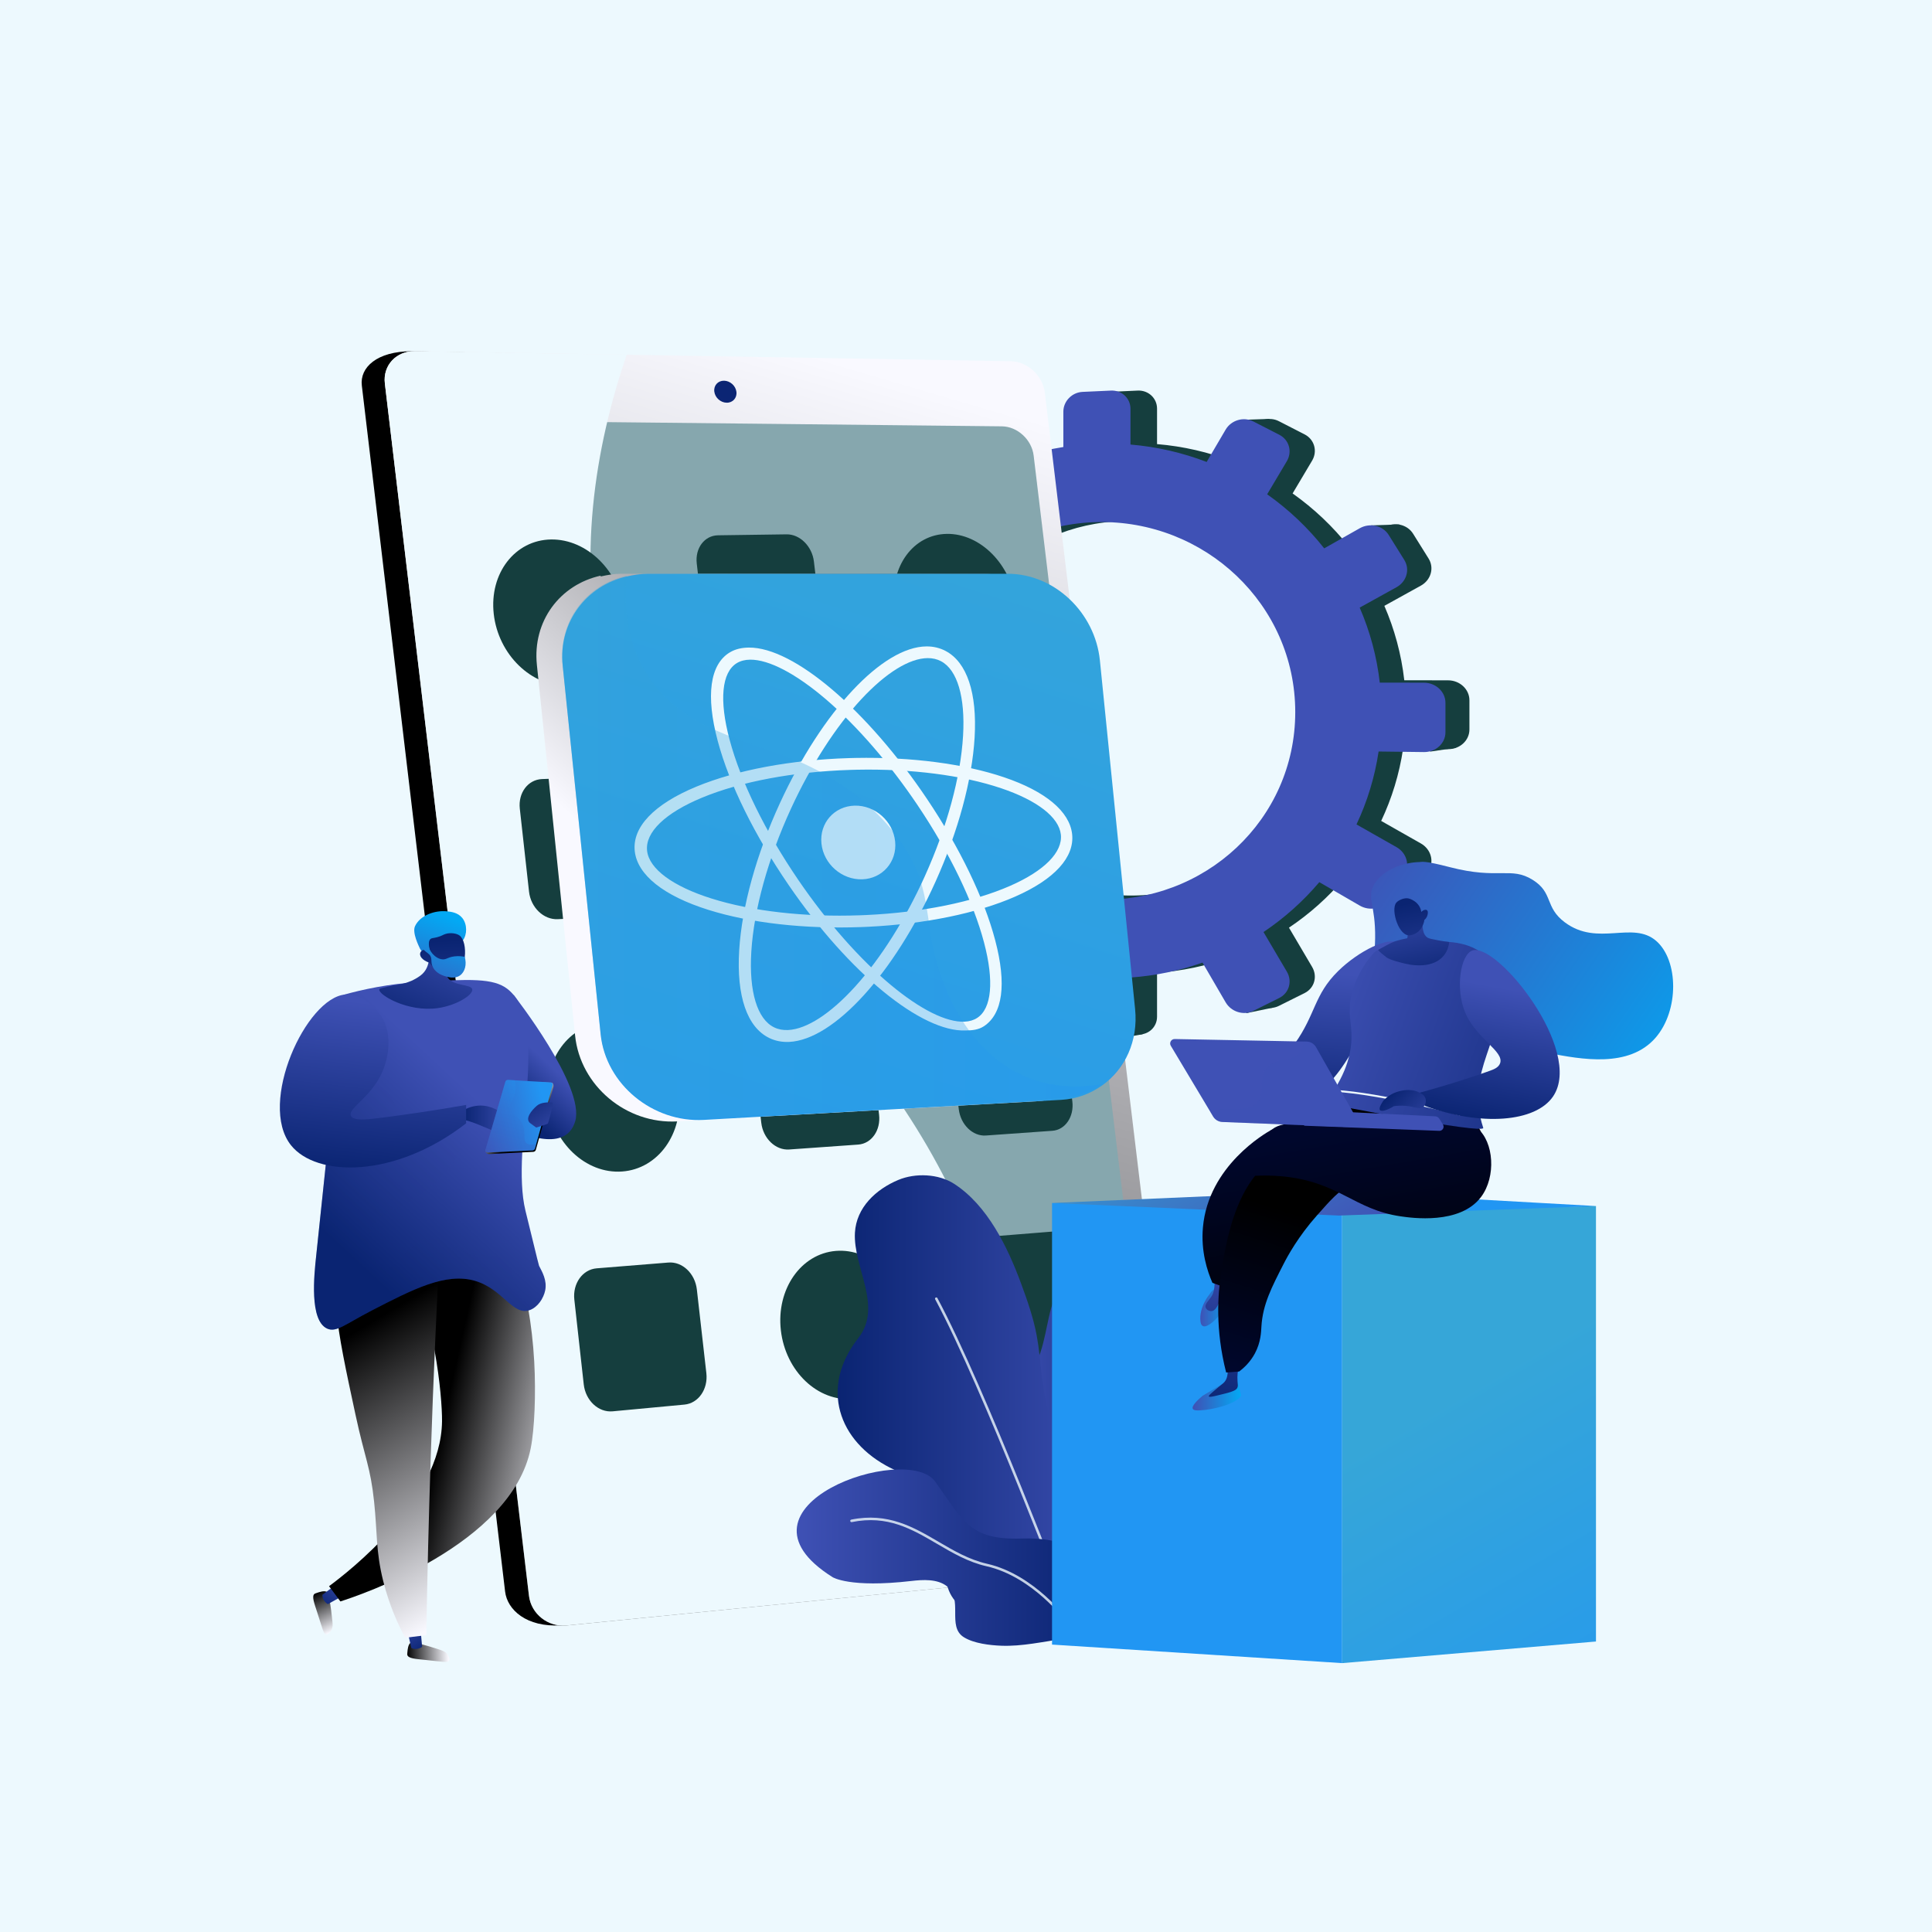 <svg xmlns="http://www.w3.org/2000/svg" xmlns:xlink="http://www.w3.org/1999/xlink" version="1.1" x="0px" y="0px" viewBox="0 0 3710 3710" style="enable-background:new 0 0 3710 3710;" xml:space="preserve">
<g id="Background">
	<g>
		<g>
			<rect style="fill:#edf9fe;" width="3710" height="3710"/>
		</g>
	</g>
</g>
<g id="Illustration">
	<g>
		<path style="fill:#edf9fe;" d="M3221.443,1650.967c-76.319-499.542-389.225-1113.263-1007.406-1177.491    c0,0-469.352-57.088-932.03,29.437c-274.599,51.352-515.382,204.217-667.74,423.922    c-152.36,219.706-203.251,487.607-141.487,743.016c40.116,165.89,67.223,337.577,59.784,508.037    c-9.381,214.979-27.049,441.016,67.986,641.492c139.247,293.726,479.001,380.248,775.457,407.844    c109.246,10.168,218.897,14.268,328.24,22.913c209.76,16.584,444.993-10.253,647.162-64.864    C3381.709,2906.955,3297.762,2150.507,3221.443,1650.967z"/>
		<g>
			<g>
				<path style="fill:#153e3e;" d="M1561.167,1338.65v50.422c0,18.96,14.882,34.515,33.294,34.744l71.43,0.889      c6.119,45.075,18.245,88.348,35.573,128.997l-63.982,36.199c-16.073,9.094-21.569,30.038-12.304,46.831l24.714,44.794      c9.321,16.895,30.021,23.344,46.263,14.356l66.164-36.615c26.893,35.956,58.505,68.465,94.014,96.567l-39.67,67.584      c-9.585,16.329-3.899,38.079,12.73,48.631l44.461,28.215c16.808,10.667,38.373,6.043,48.137-10.381l40.865-68.743      c40.94,18.816,84.917,32.651,131.159,40.555v83.43c0,19.87,16.345,36.954,36.571,38.164l54.133,3.237      c20.485,1.225,37.145-14.063,37.145-34.151v-84.346c47.644-3.361,93.672-13.096,137.165-28.436l44.045,75.661      c10.619,18.24,34.203,25.589,52.713,16.358l49.503-24.688c18.72-9.336,25.147-31.838,14.32-50.204l-44.411-75.337      c39.723-26.623,75.52-58.609,106.299-95.013l77.033,44.674c19.2,11.135,43.838,5.852,54.996-11.86l29.771-47.261      c11.232-17.831,4.564-41.27-14.857-52.292l-76.162-43.225c20.447-43.29,34.836-89.919,42.12-138.9l86.288,1.074      c22.622,0.281,41.022-16.604,41.022-37.716v-56.146c0-21.112-18.4-38.259-41.022-38.298l-84.056-0.144      c-5.71-50.154-18.835-98.121-38.265-142.868l70.074-38.778c19.421-10.747,26.089-34.093,14.857-52.082l-29.771-47.682      c-11.158-17.87-35.796-23.502-54.996-12.639l-67.721,38.314c-31.029-39.325-67.662-74.006-108.64-102.977l37.44-62.981      c10.827-18.213,4.4-40.806-14.32-50.407l-49.503-25.389c-18.509-9.493-42.094-2.479-52.712,15.612l-36.135,61.56      c-45.805-17.581-94.531-28.943-145.076-33.155v-68.093c0-20.088-16.659-35.612-37.145-34.678l-54.133,2.47      c-20.226,0.923-36.571,17.776-36.571,37.646v67.353c-49.034,7.754-95.521,22.21-138.542,42.248l-33.482-56.797      c-9.764-16.562-31.329-21.491-48.137-11.063l-44.46,27.585c-16.629,10.317-22.315,31.986-12.73,48.451l33.406,57.384      c-36.541,29.375-68.803,63.529-95.834,101.408l-58.08-32.964c-16.242-9.218-36.942-3.062-46.263,13.701l-24.714,44.443      c-9.265,16.661-3.769,37.684,12.304,47.005l58.812,34.106c-16.436,41.436-27.483,85.542-32.275,131.488l-69.558-0.12      C1576.048,1304.345,1561.167,1319.689,1561.167,1338.65z M1802.471,1357.733c0-192.495,156.29-352.344,355.118-357.181      c205.822-5.007,378.063,156.934,378.063,361.867c0,204.933-172.242,364.673-378.063,357.035      C1958.762,1712.075,1802.471,1550.228,1802.471,1357.733z"/>
				<polygon style="fill:#153e3e;" points="2387.895,806.143 2437.436,804.435 2454.519,848.851     "/>
				<polygon style="fill:#153e3e;" points="1896.651,826.643 1839.524,827.212 1839.524,869.351     "/>
				<polygon style="fill:#153e3e;" points="1678.942,1029.911 1621.998,1032.211 1636.234,1064.099     "/>
				<polygon style="fill:#153e3e;" points="1589.539,1304.973 1532.026,1309.528 1550.817,1337.431     "/>
				<polygon style="fill:#153e3e;" points="1685.205,1699.595 1629.4,1707.567 1622.567,1662.012     "/>
				<polygon style="fill:#153e3e;" points="1898.745,1905.163 1848.635,1914.274 1844.649,1877.26     "/>
				<polygon style="fill:#153e3e;" points="2149.299,1993.995 2194.285,1986.023 2155.563,1928.51     "/>
				<polygon style="fill:#153e3e;" points="2393.02,1945.593 2445.408,1934.774 2404.978,1885.802     "/>
				<polygon style="fill:#153e3e;" points="2687.42,1007.155 2632.754,1008.864 2654.393,1048.725     "/>
				<polygon style="fill:#153e3e;" points="2796.183,1435.944 2746.073,1443.347 2750.059,1402.347     "/>
				<polygon style="fill:#153e3e;" points="2688.559,1736.039 2639.587,1744.011 2635.601,1711.553     "/>
			</g>
			<path style="fill:#3f51b5;" d="M1504.693,1343.445v50.833c0,19.114,15.005,34.796,33.571,35.027l72.022,0.896     c6.169,45.442,18.397,89.067,35.868,130.048l-64.513,36.494c-16.206,9.168-21.748,30.283-12.406,47.212l24.919,45.159     c9.398,17.032,30.27,23.534,46.646,14.473l66.713-36.913c27.116,36.249,58.99,69.023,94.794,97.353l-39.999,68.134     c-9.665,16.462-3.931,38.389,12.835,49.028l44.829,28.445c16.948,10.753,38.691,6.092,48.536-10.466l41.204-69.303     c41.279,18.969,85.62,32.917,132.246,40.885v84.109c0,20.031,16.481,37.255,36.874,38.475l54.581,3.263     c20.655,1.235,37.453-14.178,37.453-34.429v-85.034c48.039-3.388,94.449-13.203,138.302-28.668l44.411,76.278     c10.707,18.389,34.487,25.797,53.15,16.491l49.913-24.889c18.875-9.412,25.356-32.098,14.439-50.613l-44.78-75.951     c40.052-26.839,76.146-59.086,107.18-95.787l77.672,45.038c19.359,11.225,44.202,5.9,55.452-11.956l30.018-47.646     c11.325-17.976,4.602-41.606-14.98-52.718l-76.793-43.578c20.616-43.643,35.125-90.652,42.469-140.031l87.003,1.082     c22.81,0.284,41.362-16.739,41.362-38.023v-56.603c0-21.284-18.552-38.57-41.362-38.61l-84.752-0.146     c-5.758-50.562-18.991-98.92-38.582-144.032l70.655-39.094c19.581-10.835,26.305-34.37,14.98-52.507l-30.018-48.071     c-11.25-18.016-36.093-23.694-55.452-12.742l-68.282,38.627c-31.286-39.645-68.223-74.609-109.541-103.816l37.75-63.494     c10.917-18.362,4.437-41.138-14.439-50.818l-49.914-25.596c-18.662-9.57-42.443-2.499-53.149,15.739l-36.434,62.062     c-46.185-17.724-95.314-29.179-146.278-33.425v-68.648c0-20.252-16.797-35.903-37.453-34.96l-54.581,2.49     c-20.394,0.93-36.874,17.921-36.874,37.953v67.902c-49.44,7.817-96.313,22.39-139.691,42.592l-33.759-57.26     c-9.845-16.697-31.588-21.666-48.536-11.153l-44.829,27.81c-16.767,10.401-22.5,32.247-12.835,48.846l33.683,57.851     c-36.844,29.615-69.373,64.046-96.629,102.235l-58.561-33.232c-16.377-9.293-37.248-3.087-46.646,13.813l-24.919,44.805     c-9.342,16.797-3.8,37.991,12.406,47.388l59.299,34.384c-16.573,41.774-27.711,86.238-32.542,132.56l-70.134-0.121     C1519.698,1308.861,1504.693,1324.331,1504.693,1343.445z M1747.998,1362.684c0-194.063,157.586-355.215,358.061-360.091     c207.528-5.048,381.197,158.212,381.197,364.815c0,206.603-173.669,367.643-381.197,359.944     C1905.583,1719.913,1747.998,1556.748,1747.998,1362.684z"/>
		</g>
		<g>
			<g>
				
					<linearGradient id="SVGID_1_" gradientUnits="userSpaceOnUse" x1="1130.847" y1="1841.629" x2="700.64" y2="1888.561" gradientTransform="matrix(1 0 0 1 312.712 0)" fill="#03a9f4">
					<stop offset="0" style="stop-color:#f9f9ff" fill="#03a9f4"/>
					<stop offset="0.996" style="stop-color:#000000" fill="#03a9f4"/>
				</linearGradient>
				<path style="fill:url(#SVGID_1_);" d="M1957.248,757.741l262.089,2178.436c3.929,32.663-18.583,61.942-50.118,65.072      l-1091.636,119.845c-66.873,4.16-103.487-30.006-107.614-64.738L694.805,740.315c-4.103-34.538,28.705-65.817,95.862-65.818      l1101.568,23.201C1924.124,698.232,1953.338,725.25,1957.248,757.741z"/>
				
					<linearGradient id="SVGID_00000155851663415746784830000008004565915214767008_" gradientUnits="userSpaceOnUse" x1="1509.9" y1="757.208" x2="446.123" y2="4378.75" gradientTransform="matrix(1 0 0 1 312.712 0)" fill="#03a9f4">
					<stop offset="0" style="stop-color:#f9f9ff" fill="#03a9f4"/>
					<stop offset="0.996" style="stop-color:#000000" fill="#03a9f4"/>
				</linearGradient>
				<path style="fill:url(#SVGID_00000155851663415746784830000008004565915214767008_);" d="M2006.379,753.992l263.529,2189.333      c3.952,32.827-18.637,62.258-50.289,65.409l-1131.721,112.675c-35.482,3.532-67.998-22.135-72.148-57.046L739.041,736.352      c-4.126-34.716,21.935-62.622,57.804-62.017l1144.265,19.307C1973.119,694.182,2002.448,721.338,2006.379,753.992z"/>
				<path style="fill:#86a7ae;" d="M1984.905,874.753l244.257,2029.945c3.69,30.669-17.464,58.114-47.091,60.994l-1064.345,103.463      c-32.984,3.206-63.21-20.753-67.075-53.249L794.931,865.365c-3.844-32.327,20.35-58.484,53.668-58.129l1075.268,11.451      C1953.802,819.005,1981.232,844.233,1984.905,874.753z"/>
				
					<linearGradient id="SVGID_00000087384411316242245730000012967889766501656995_" gradientUnits="userSpaceOnUse" x1="1111.278" y1="668.006" x2="-138.949" y2="4054.036" gradientTransform="matrix(1 0 0 1 312.712 0)" fill="#03a9f4">
					<stop offset="0" style="stop-color:#0a2472" fill="#03a9f4"/>
					<stop offset="0.996" style="stop-color:#3f51b5" fill="#03a9f4"/>
				</linearGradient>
				<path style="fill:url(#SVGID_00000087384411316242245730000012967889766501656995_);" d="M1414.146,752.487      c1.395,11.655-6.969,20.984-18.694,20.836c-11.738-0.148-22.395-9.736-23.792-21.413c-1.397-11.678,6.998-21.006,18.737-20.834      C1402.125,731.247,1412.752,740.833,1414.146,752.487z"/>
				<g>
					<path style="fill:#edf9fe;" d="M1800.889,2237.38c-217.895-402.857-543.396-523.442-641.397-938.63       c-52.974-224.426-16.881-439.231,43.907-617.555l-406.553-6.86c-35.869-0.605-61.93,27.301-57.803,62.017l276.708,2328.01       c4.149,34.911,36.665,60.579,72.148,57.046l889.642-88.573C1984.12,2671.86,1898.017,2416.956,1800.889,2237.38z"/>
				</g>
			</g>
			<g>
				<path style="fill:#153e3e;" d="M1198.501,1173.582c8.775,77.172-39.683,141.354-108.653,143.245      c-69.424,1.905-133.075-59.951-141.74-138.049c-8.651-77.965,40.871-141.868,110.185-142.845      C1127.155,1034.962,1189.741,1096.539,1198.501,1173.582z"/>
				<path style="fill:#153e3e;" d="M1950.339,1157.978c9.071,74.395-35.226,136.209-99.319,137.968      c-64.499,1.769-124.381-57.884-133.366-133.138c-8.969-75.131,36.286-136.686,100.697-137.595      C1882.358,1024.31,1941.282,1083.704,1950.339,1157.978z"/>
				<path style="fill:#153e3e;" d="M1510.516,1026.095l-131.7,1.836c-25.931,0.361-44.243,24.576-40.838,54.104l17.864,154.885      c3.419,29.645,27.294,53.132,53.261,52.443l131.882-3.499c25.576-0.679,43.462-25.014,40.008-54.336l-18.048-153.205      C1559.505,1049.113,1536.057,1025.739,1510.516,1026.095z"/>
				<path style="fill:#153e3e;" d="M1634.488,1617.037c9.02,76.507-37.351,141.282-103.974,144.583      c-67.055,3.322-128.978-56.824-137.9-134.24c-8.907-77.287,38.481-141.811,105.437-144.222      C1564.578,1480.762,1625.484,1540.656,1634.488,1617.037z"/>
				<path style="fill:#153e3e;" d="M2004.385,1601.22c9.159,75.117-35.179,138.667-99.412,141.849      c-64.643,3.203-124.716-55.884-133.788-131.877c-9.057-75.868,36.245-139.175,100.8-141.5      C1936.133,1467.382,1995.241,1526.225,2004.385,1601.22z"/>
				<path style="fill:#153e3e;" d="M1177.985,1491.115l-137.01,4.91c-26.982,0.967-46.174,26.372-42.799,56.761l17.703,159.415      c3.388,30.513,28.096,54.198,55.119,52.884l137.214-6.672c26.605-1.294,45.344-26.816,41.917-56.988l-17.909-157.636      C1228.805,1513.737,1204.551,1490.162,1177.985,1491.115z"/>
				<path style="fill:#153e3e;" d="M1303.602,2097.949c8.953,78.74-39.641,146.69-108.965,151.681      c-69.784,5.023-133.877-55.593-142.721-135.296c-8.828-79.566,40.848-147.276,110.522-151.334      C1231.653,1958.968,1294.664,2019.344,1303.602,2097.949z"/>
				<path style="fill:#153e3e;" d="M1616.892,1932.982l-132.331,7.685c-26.057,1.513-44.417,27.145-40.943,57.267l18.224,158.006      c3.488,30.243,27.522,53.269,53.616,51.415l132.513-9.416c25.696-1.826,43.624-27.563,40.101-57.471l-18.408-156.259      C1666.154,1954.419,1642.553,1931.492,1616.892,1932.982z"/>
				<path style="fill:#153e3e;" d="M1989.309,1911.354l-127.571,7.409c-25.117,1.459-42.664,26.595-39.132,56.159l18.527,155.077      c3.546,29.681,26.858,52.306,52.007,50.519l127.733-9.076c24.772-1.76,41.91-26.999,38.333-56.357l-18.691-153.394      C2036.953,1932.447,2014.051,1909.917,1989.309,1911.354z"/>
				<path style="fill:#153e3e;" d="M1742.511,2533.325c9.2,78.04-37.275,146.513-104.213,152.856      c-67.377,6.385-129.712-52.537-138.815-131.523c-9.088-78.852,38.42-147.111,105.699-152.548      C1672.024,2396.708,1733.327,2455.416,1742.511,2533.325z"/>
				<path style="fill:#153e3e;" d="M1283.53,2424.448l-137.717,11.107c-27.123,2.187-46.374,29.091-42.93,60.107l18.069,162.705      c3.459,31.144,28.339,54.336,55.503,51.788l137.921-12.941c26.74-2.509,45.531-29.514,42.033-60.303l-18.274-160.853      C1334.65,2445.394,1310.23,2422.294,1283.53,2424.448z"/>
				<path style="fill:#153e3e;" d="M2044.135,2363.106l-127.851,10.311c-25.173,2.03-42.738,27.868-39.171,57.725l18.711,156.614      c3.581,29.976,26.968,52.37,52.173,50.005l128.013-12.011c24.826-2.329,41.978-28.262,38.366-57.909l-18.874-154.898      C2091.903,2383.413,2068.93,2361.107,2044.135,2363.106z"/>
			</g>
		</g>
		<g>
			
				<linearGradient id="SVGID_00000183244068582788178150000014683669993772786824_" gradientUnits="userSpaceOnUse" x1="1374.755" y1="1829.808" x2="2345.033" y2="801.671" fill="#03a9f4">
				<stop offset="0" style="stop-color:#f9f9ff" fill="#03a9f4"/>
				<stop offset="0.996" style="stop-color:#000000" fill="#03a9f4"/>
			</linearGradient>
			<path style="fill:url(#SVGID_00000183244068582788178150000014683669993772786824_);" d="M1887.639,1101.78h-694.865     c-13.317,0-26.153,2.279-38.356,5.008c-0.375,0.083-0.739,0.621-1.114,0.705c0.114-0.76,0.229-1.318,0.344-2.124     c-78.562,17.369-131.291,87.6-122.659,171.321l0.215,2.14l72.962,707.711l0.214,2.093     c9.953,96.538,98.251,170.276,196.281,164.789l689.567-38.598c30.326-1.698,57.784-11.655,80.5-27.622     c44.792-31.394,71.267-86.084,65.134-146.731l-67.874-672.013C2058.729,1176.902,1978.354,1101.78,1887.639,1101.78z"/>
			<g>
				
					<linearGradient id="SVGID_00000031194681259671692110000001985102420017135802_" gradientUnits="userSpaceOnUse" x1="1903.61" y1="749.689" x2="1189.331" y2="2994.569" fill="#03a9f4">
					<stop offset="0.004" style="stop-color:#36a6d8" fill="#03a9f4"/>
					<stop offset="1" style="stop-color:#2196f3" fill="#03a9f4"/>
				</linearGradient>
				<path style="fill:url(#SVGID_00000031194681259671692110000001985102420017135802_);" d="M2112.103,1268.053l67.651,669.937      c6.113,60.498-19.003,115.203-63.565,146.512c-22.599,15.924-48.684,25.893-78.852,27.582l-685.907,38.45      c-97.499,5.458-188.049-67.917-197.967-164.205l-72.92-707.913c-8.601-83.503,45.761-154.313,123.897-171.645      c12.138-2.722,26.251-4.99,39.496-4.99h691.17C2025.35,1101.78,2102.875,1176.72,2112.103,1268.053z"/>
				<g>
					<g>
						<path style="fill:#edf9fe;" d="M1515.62,2000.765c-13.788,0.667-26.67-1.837-38.282-7.451        c-42.684-20.63-63.29-80.516-57.88-168.469c5.169-84.045,33.14-184.803,78.566-283.36        c81.455-176.723,196.992-299.546,280.999-300.179c13.343-0.101,25.777,2.864,36.961,8.806        c40.88,21.718,60.569,80.603,55.571,165.956c-4.786,81.751-31.366,179.956-75.024,276.863        C1717.023,1869.419,1601.507,1996.608,1515.62,2000.765z M1781.305,1263.765c-34.941,0.306-79.972,28.083-126.896,78.424        c-49.058,52.634-97.111,127.199-135.228,210.03c-44.246,96.15-71.462,194.078-76.451,275.405        c-4.692,76.485,11.347,129.466,43.92,145.253c7.9,3.828,16.863,5.534,26.635,5.073c35.928-1.694,81.837-31.536,129.176-83.808        c48.943-54.045,96.332-129.226,133.517-211.638c42.731-94.703,68.733-190.349,73.388-269.644        c4.369-74.414-11.029-126.546-42.323-143.132C1799.422,1265.69,1790.765,1263.682,1781.305,1263.765z"/>
					</g>
					<g>
						<path style="fill:#edf9fe;" d="M1653.702,1780.243c-108.411,3.987-212.897-7.715-293.743-33.151        c-85.501-26.901-135.785-66.854-140.998-112.323c-5.318-46.383,36.953-90.605,118.463-124.276        c77.302-31.931,181.414-51.298,292.62-54.709c4.385-0.135,8.79-0.244,13.143-0.327        c107.147-2.048,208.099,11.189,284.735,37.088c79.674,26.925,125.953,65.59,130.842,109.044        c4.985,44.307-33.625,86.877-109.222,120.096c-72.933,32.046-173.145,52.701-282.715,57.999        C1662.453,1779.896,1658.054,1780.083,1653.702,1780.243z M1645.495,1478.091c-4.266,0.087-8.582,0.199-12.879,0.335        c-108.547,3.464-209.82,22.36-284.643,53.375c-70.856,29.369-109.417,66.627-105.359,102.034        c3.966,34.615,49.025,67.979,123.17,91.398c78.21,24.704,179.801,36.133,285.608,32.373c4.266-0.151,8.578-0.33,12.867-0.531        c107.021-5.044,204.624-24.962,275.349-55.94c65.928-28.876,101.329-64.786,97.513-98.693        c-3.734-33.16-45.369-65.479-114.633-88.802C1848.271,1488.649,1750.062,1475.964,1645.495,1478.091z"/>
					</g>
					<g>
						<path style="fill:#edf9fe;" d="M1854.139,1978.789c0,0-0.003,0-0.004,0c-83.531,3.439-222.999-108.608-339.911-279.573        c-65.269-95.446-113.563-192.709-135.894-276.087c-23.384-87.311-15.079-147.441,23.197-170.392        c10.414-6.245,22.756-9.109,36.621-9.214c86.369-0.65,227.306,119.848,342.285,291.122        c63.07,93.948,109.389,190.155,130.687,271.082c22.223,84.439,14.355,141.216-21.85,165.021        C1879.365,1977.263,1867.412,1978.789,1854.139,1978.789z M1440.516,1266.754c-9.824,0.086-18.399,2.288-25.481,6.545        c-29.199,17.556-34.322,71.252-14.006,147.179c21.589,80.685,68.657,176.592,132.257,269.713        c54.752,80.167,117.66,151.502,177.084,201.008c56.814,47.332,107.159,72.351,141.92,70.712c0,0,0.001,0,0.003,0        c9.407-0.444,17.6-2.89,24.352-7.319c27.723-18.191,32.477-70.753,13.085-144.371        c-20.676-78.492-65.901-172.089-127.607-263.889c-53.733-79.939-116.181-152.153-175.902-203.262        C1528.434,1293.619,1476.634,1266.437,1440.516,1266.754z"/>
					</g>
					<g>
						<path style="fill:#edf9fe;" d="M1718.931,1615.831c3.964,38.914-24.298,71.457-63.273,72.696        c-39.141,1.245-74.24-29.528-78.245-68.742c-4.005-39.22,24.633-71.786,63.815-72.73        C1680.244,1546.115,1714.966,1576.911,1718.931,1615.831z"/>
					</g>
				</g>
				
					<linearGradient id="SVGID_00000021829652087955721800000004784552958700049560_" gradientUnits="userSpaceOnUse" x1="1079.428" y1="1626.355" x2="2116.119" y2="1626.355" fill="#03a9f4">
					<stop offset="0.004" style="stop-color:#36a6d8" fill="#03a9f4"/>
					<stop offset="1" style="stop-color:#2196f3" fill="#03a9f4"/>
				</linearGradient>
				<path style="opacity:0.3;fill:url(#SVGID_00000021829652087955721800000004784552958700049560_);" d="M2116.119,2081.887      c-22.598,15.92-50.028,24.993-80.2,26.676l-685.989,38.26c-97.511,5.438-186.762-66.199-196.68-162.485l-72.92-707.951      c-8.601-83.503,45.204-153.464,123.346-170.788c-1.028,7.136-1.297,12.478-1.496,15.232      c-4.037,56.458,6.072,116.086,36.759,168.057c59.844,101.392,168.38,126.316,268.329,162.635      c106.863,38.786,220.993,125.746,258.635,234.884c16.413,47.584,16.977,98.125,28.916,146.429      c35.787,145.062,134.7,263.786,289.892,252.82C2094.912,2084.918,2105.436,2083.4,2116.119,2081.887z"/>
			</g>
		</g>
		<g>
			
				<linearGradient id="SVGID_00000108991553609041321980000004295272223234534283_" gradientUnits="userSpaceOnUse" x1="5881.052" y1="6925.681" x2="5961.84" y2="6925.681" gradientTransform="matrix(-0.432 -0.902 -0.902 0.432 9428.876 5444.567)" fill="#03a9f4">
				<stop offset="0" style="stop-color:#f9f9ff" fill="#03a9f4"/>
				<stop offset="0.996" style="stop-color:#000000" fill="#03a9f4"/>
			</linearGradient>
			<path style="fill:url(#SVGID_00000108991553609041321980000004295272223234534283_);" d="M627.394,3056.698     c-5.074-2.581-13.6,0.314-19.173,2.208c-2.49,0.844-3.735,1.268-4.462,1.91c-5.3,4.688-0.641,16.934,5.766,36.538     c10.125,30.979,11.707,40.833,17.146,41.194c5.098,0.34,9.53-7.924,10.013-8.847c2.598-4.965,2.322-9.52,1.456-18.18     c-1.603-16.024-3.277-26.589-3.783-29.788C631.198,3061.755,630.726,3058.393,627.394,3056.698z"/>
			
				<linearGradient id="SVGID_00000000909969708010240780000002220793357774720640_" gradientUnits="userSpaceOnUse" x1="6632.467" y1="6460.56" x2="6667.908" y2="6387.206" gradientTransform="matrix(-0.515 -0.858 -0.858 0.515 9575.745 5452.521)" fill="#03a9f4">
				<stop offset="0" style="stop-color:#0a2472" fill="#03a9f4"/>
				<stop offset="0.996" style="stop-color:#3f51b5" fill="#03a9f4"/>
			</linearGradient>
			<path style="fill:url(#SVGID_00000000909969708010240780000002220793357774720640_);" d="M662.289,3062.306l-32.453,17.954     c-2.005-0.118-11.351-7.985-10.695-17.82l29.813-22.353L662.289,3062.306z"/>
			
				<linearGradient id="SVGID_00000027587989431818185160000007609392024237175486_" gradientUnits="userSpaceOnUse" x1="-2615.014" y1="2821.951" x2="-2893.497" y2="2759.633" gradientTransform="matrix(1 0 0 1 3736.165 0)" fill="#03a9f4">
				<stop offset="0" style="stop-color:#f9f9ff" fill="#03a9f4"/>
				<stop offset="0.996" style="stop-color:#000000" fill="#03a9f4"/>
			</linearGradient>
			<path style="fill:url(#SVGID_00000027587989431818185160000007609392024237175486_);" d="M997.703,2436.453     c11.272,42.647,24.085,103.791,28.184,178.156c3.398,61.645,0.637,129.705-6.794,166.707     c-37.233,185.416-330.828,282.83-365.43,293.894c-7.263-9.754-14.526-19.507-21.79-29.261     c36.566-27.181,215.179-164.095,216.959-316.561c0.286-24.543-3.682-77.555-13.981-134.178     c-11.02-60.591-26.451-109.715-38.774-143.799C863.286,2446.426,930.494,2441.439,997.703,2436.453z"/>
			
				<linearGradient id="SVGID_00000091013612317213996250000013273197856398701723_" gradientUnits="userSpaceOnUse" x1="-2768.433" y1="2103.594" x2="-2698.275" y2="2027.897" gradientTransform="matrix(1 0 0 1 3736.165 0)" fill="#03a9f4">
				<stop offset="0" style="stop-color:#0a2472" fill="#03a9f4"/>
				<stop offset="0.996" style="stop-color:#3f51b5" fill="#03a9f4"/>
			</linearGradient>
			<path style="fill:url(#SVGID_00000091013612317213996250000013273197856398701723_);" d="M960.547,1905.798l26.183,5.236     c0,0,137.458,175.422,117.821,242.188c-19.637,66.765-117.821,15.71-117.821,15.71L960.547,1905.798z"/>
			
				<linearGradient id="SVGID_00000078744965351190587060000011199189701234879642_" gradientUnits="userSpaceOnUse" x1="5169.484" y1="3054.41" x2="5250.269" y2="3054.41" gradientTransform="matrix(-1 0.029 0.029 1 5941.84 -31.239)" fill="#03a9f4">
				<stop offset="0" style="stop-color:#f9f9ff" fill="#03a9f4"/>
				<stop offset="0.996" style="stop-color:#000000" fill="#03a9f4"/>
			</linearGradient>
			<path style="fill:url(#SVGID_00000078744965351190587060000011199189701234879642_);" d="M788.031,3154.821     c-4.417,3.591-5.23,12.558-5.76,18.42c-0.239,2.618-0.356,3.929-0.064,4.853c2.134,6.746,15.218,7.456,35.735,9.552     c32.422,3.312,42.071,5.864,44.608,1.04c2.378-4.522-3.376-11.925-4.025-12.742c-3.484-4.388-7.759-5.984-16.026-8.706     c-15.296-5.035-25.632-7.792-28.762-8.626C794.197,3153.396,790.933,3152.463,788.031,3154.821z"/>
			
				<linearGradient id="SVGID_00000062909060068459420540000011700695072271963008_" gradientUnits="userSpaceOnUse" x1="5561.98" y1="2673.884" x2="5597.422" y2="2600.527" gradientTransform="matrix(-0.993 0.122 0.122 0.993 6009.104 -162.682)" fill="#03a9f4">
				<stop offset="0" style="stop-color:#0a2472" fill="#03a9f4"/>
				<stop offset="0.996" style="stop-color:#3f51b5" fill="#03a9f4"/>
			</linearGradient>
			<path style="fill:url(#SVGID_00000062909060068459420540000011700695072271963008_);" d="M807.313,3125.201l3.245,36.947     c-0.921,1.784-11.903,7.135-20.626,2.546l-8.337-36.317L807.313,3125.201z"/>
			
				<linearGradient id="SVGID_00000160151496414969796060000003571622815955472021_" gradientUnits="userSpaceOnUse" x1="-3171.81" y1="2556.357" x2="-3400.728" y2="2040.321" gradientTransform="matrix(0.993 -0.122 0.122 0.993 3819.17 108.124)" fill="#03a9f4">
				<stop offset="0" style="stop-color:#f9f9ff" fill="#03a9f4"/>
				<stop offset="0.996" style="stop-color:#000000" fill="#03a9f4"/>
			</linearGradient>
			<path style="fill:url(#SVGID_00000160151496414969796060000003571622815955472021_);" d="M846.859,2349.879     c-8.097,147.427-14.757,297.598-19.803,450.43c-3.788,114.684-6.569,227.914-8.417,339.654     c-13.513,1.668-27.027,3.337-40.542,5.005c-13.058-24.312-30.401-61.48-42.282-109.121c-14.43-57.86-11.089-92.22-17.417-152.188     c-7.101-67.258-17.414-81.911-35.684-166.756c-37.082-172.19-55.623-258.286-14.258-311.842     C681.882,2387.677,723.978,2344.062,846.859,2349.879z"/>
			
				<linearGradient id="SVGID_00000019666206434576943760000009870520744993994161_" gradientUnits="userSpaceOnUse" x1="-3072.873" y1="2405.103" x2="-2807.557" y2="2118.842" gradientTransform="matrix(1 0 0 1 3736.165 0)" fill="#03a9f4">
				<stop offset="0" style="stop-color:#0a2472" fill="#03a9f4"/>
				<stop offset="0.996" style="stop-color:#3f51b5" fill="#03a9f4"/>
			</linearGradient>
			<path style="fill:url(#SVGID_00000019666206434576943760000009870520744993994161_);" d="M659.711,1910.311     c34.955-9.83,86.185-21.325,148.925-24.872c92.507-5.228,138.776-7.543,165.932,13.723     c84.22,65.953,4.405,301.689,34.417,425.556c25.253,104.224,26.182,106.039,26.182,106.039     c5.969,11.652,15.643,27.842,11.782,47.128c-3.036,15.169-14.513,32.599-30.109,37.965     c-32.409,11.151-50.987-40.668-104.73-56.292c-56.178-16.332-119.03,16.114-198.507,57.14     c-50.579,26.11-67.85,42.763-85.573,34.499c-34.127-15.912-24.755-103.149-20.946-138.767     C622.219,2270.891,639.254,2105.176,659.711,1910.311z"/>
			
				<linearGradient id="SVGID_00000137837972805423621460000015487307625556163486_" gradientUnits="userSpaceOnUse" x1="-2847.326" y1="2149.923" x2="-2744.472" y2="2149.923" gradientTransform="matrix(1 0 0 1 3736.165 0)" fill="#03a9f4">
				<stop offset="0" style="stop-color:#0a2472" fill="#03a9f4"/>
				<stop offset="0.996" style="stop-color:#3f51b5" fill="#03a9f4"/>
			</linearGradient>
			<path style="fill:url(#SVGID_00000137837972805423621460000015487307625556163486_);" d="M891.818,2150.604     c-2.446-0.546-6.804-16.815,3.927-21.601c48.438-21.601,85.922,21.166,90.934,34.325c5.013,13.159,5.013,13.159,5.013,13.159     s-24.055,1.88-38.973-3.132C937.802,2168.342,911.709,2155.039,891.818,2150.604z"/>
			<g>
				<g>
					
						<linearGradient id="SVGID_00000151506278677337432950000007788815169916944061_" gradientUnits="userSpaceOnUse" x1="-678.824" y1="4745.748" x2="-707.121" y2="4705.566" gradientTransform="matrix(0.229 -0.973 -0.973 -0.229 5756.175 2554.85)" fill="#03a9f4">
						<stop offset="0" style="stop-color:#f9f9ff" fill="#03a9f4"/>
						<stop offset="0.996" style="stop-color:#000000" fill="#03a9f4"/>
					</linearGradient>
					<path style="fill:url(#SVGID_00000151506278677337432950000007788815169916944061_);" d="M1024.16,2211.855l-85.218,4.299       c-3.265,0.165-7.164-3.876-6.361-6.628l39.808-128.818c0.626-2.142,2.807-3.571,5.233-3.437l81.726,1.791       c2.663,0.157,4.122,5.401,3.398,7.993l-33.863,121.13C1028.325,2210.181,1026.314,2211.747,1024.16,2211.855z"/>
					
						<linearGradient id="SVGID_00000060012558366090667540000010584546823589955997_" gradientUnits="userSpaceOnUse" x1="-733.553" y1="4819.159" x2="-666.173" y2="4682.292" gradientTransform="matrix(0.229 -0.973 -0.973 -0.229 5756.175 2554.85)" fill="#03a9f4">
						<stop offset="0" style="stop-color:#3f51b5" fill="#03a9f4"/>
						<stop offset="1" style="stop-color:#2196f3" fill="#03a9f4"/>
					</linearGradient>
					<path style="fill:url(#SVGID_00000060012558366090667540000010584546823589955997_);" d="M1022.619,2209.11l-85.688,4.021       c-3.285,0.154-5.549-2.196-4.745-4.95l38.276-131.046c0.628-2.149,2.82-3.577,5.26-3.433l81.841,4.839       c2.677,0.158,4.479,2.735,3.753,5.336l-33.953,121.562C1026.805,2207.442,1024.783,2209.009,1022.619,2209.11z"/>
				</g>
				
					<linearGradient id="SVGID_00000031207237195902059630000013732184149542449298_" gradientUnits="userSpaceOnUse" x1="-771.701" y1="4728.927" x2="-624.747" y2="4728.927" gradientTransform="matrix(0.229 -0.973 -0.973 -0.229 5756.175 2554.85)" fill="#03a9f4">
					<stop offset="0" style="stop-color:#3f51b5" fill="#03a9f4"/>
					<stop offset="1" style="stop-color:#2196f3" fill="#03a9f4"/>
				</linearGradient>
				<path style="opacity:0.3;fill:url(#SVGID_00000031207237195902059630000013732184149542449298_);" d="M979.359,2130.973      c2.537,11.917,13.257,9.351,22.001,23.775c11.101,18.312,0.463,34.483,10.638,41.189c3.106,2.046,8.354,3.276,17.795,0.806      l-2.429,8.696c-0.559,2.003-2.581,3.569-4.745,3.671l-85.688,4.021c-3.284,0.154-5.548-2.196-4.745-4.95l38.276-131.046      c0.628-2.149,2.82-3.578,5.26-3.433l12.294,0.727c1.444,4.503,2.477,9.701,2.365,15.457      C989.995,2109.647,976.387,2117.013,979.359,2130.973z"/>
			</g>
			
				<linearGradient id="SVGID_00000069365291262787352360000006494904308874452925_" gradientUnits="userSpaceOnUse" x1="-2729.839" y1="2095.468" x2="-2652.655" y2="2193.307" gradientTransform="matrix(1 0 0 1 3736.165 0)" fill="#03a9f4">
				<stop offset="0" style="stop-color:#0a2472" fill="#03a9f4"/>
				<stop offset="0.996" style="stop-color:#3f51b5" fill="#03a9f4"/>
			</linearGradient>
			<path style="fill:url(#SVGID_00000069365291262787352360000006494904308874452925_);" d="M1061.666,2121.353     c0.48-2.061-0.537-4.184-2.069-4.294c-6.236-0.45-20.699-0.633-28.684,6.283c-10.372,8.986-23.784,25.384-12.489,33.658     l10.546,7.728c0.484,0.355,1.012,0.465,1.543,0.301c3.748-1.166,19.52-6.115,21.245-7.344     C1053.329,2156.567,1059.343,2131.324,1061.666,2121.353z"/>
			
				<linearGradient id="SVGID_00000071525410412807498660000006292238992920058003_" gradientUnits="userSpaceOnUse" x1="-3055.285" y1="2421.404" x2="-2789.968" y2="2135.142" gradientTransform="matrix(1 0 0 1 3736.165 0)" fill="#03a9f4">
				<stop offset="0" style="stop-color:#0a2472" fill="#03a9f4"/>
				<stop offset="0.996" style="stop-color:#3f51b5" fill="#03a9f4"/>
			</linearGradient>
			<path style="opacity:0.3;fill:url(#SVGID_00000071525410412807498660000006292238992920058003_);" d="M990.657,2466.103     c-9.139-15.843-8.755-39.768-28.801-51.055c-11.687-6.582-20.798-3.504-36.656-3.928c-47.271-1.26-56.319-31-89.02-32.728     c-50.644-2.677-74.97,66.218-103.421,56.292c-18.572-6.479-30.531-43.626-20.946-72.002     c13.361-39.556,59.15-34.138,119.13-87.711c25.659-22.917,62.474-64.276,52.365-82.475     c-10.618-19.115-60.998,8.934-98.185-19.637c-21.699-16.671-18.929-37.273-36.656-74.62     c-9.605-20.238-44.781-72.855-97.095-108.33c-16.817,160.854-31.261,300.674-44.29,422.52     c-3.809,35.618-13.181,122.855,20.946,138.767c17.723,8.264,34.994-8.389,85.573-34.499     c79.477-41.026,142.33-73.472,198.507-57.14c53.744,15.624,72.321,67.443,104.73,56.292c10.124-3.483,18.461-12.067,23.932-21.8     C1011.867,2488.852,997.543,2478.039,990.657,2466.103z"/>
			<g>
				
					<linearGradient id="SVGID_00000155856663826504805910000002313350694735360702_" gradientUnits="userSpaceOnUse" x1="-2214.726" y1="3336.168" x2="-2205.404" y2="3087.86" gradientTransform="matrix(0.917 0.399 -0.399 0.917 4135.77 -184.894)" fill="#03a9f4">
					<stop offset="0" style="stop-color:#0a2472" fill="#03a9f4"/>
					<stop offset="0.996" style="stop-color:#3f51b5" fill="#03a9f4"/>
				</linearGradient>
				<path style="fill:url(#SVGID_00000155856663826504805910000002313350694735360702_);" d="M822.994,1817.405      c0.059,7.034,7.555,39.207-16.034,56.287c-23.802,17.236-45.908,16.984-54.83,19.197c-20.687,5.129-23.348,4.989-23.805,7.042      c-2.228,10.014,54.181,44.145,112.458,35.919c35.667-5.034,68.118-25.382,66.127-36.068      c-2.005-10.754-37.632-4.984-48.251-24.439c-7.387-13.534,0.894-32.748,10.681-48.66      C859.86,1808.92,832.472,1835.167,822.994,1817.405z"/>
				<g>
					
						<linearGradient id="SVGID_00000079445267181540932770000011297983077900656055_" gradientUnits="userSpaceOnUse" x1="3701.284" y1="1488.391" x2="3633.808" y2="1317.013" gradientTransform="matrix(-1 0.015 0.015 1 4469.975 388.197)" fill="#03a9f4">
						<stop offset="0" style="stop-color:#3f51b5" fill="#03a9f4"/>
						<stop offset="1" style="stop-color:#03a9f4" fill="#03a9f4"/>
					</linearGradient>
					<path style="fill:url(#SVGID_00000079445267181540932770000011297983077900656055_);" d="M888.908,1805.761       c8.292-11.274,8.596-30.8-1.24-43.031c-8.464-10.525-21.614-11.893-29.487-12.715c-22.814-2.378-51.457,7.453-61.224,28.534       c-5.787,12.493,7.317,38.173,9.375,42.793c2.332,5.223,6.471,6.979,10.328,10.906c5.344,5.445,13.712,14.105,27.375,28.592       c1.001-4.33,2.537-9.695,5.006-15.518c0.951-2.242,4.771-10.997,10.618-18.287       C871.372,1812.421,881.047,1816.445,888.908,1805.761z"/>
					
						<linearGradient id="SVGID_00000110447610139757675580000013434504398492651922_" gradientUnits="userSpaceOnUse" x1="-2211.757" y1="1180.055" x2="-2214.859" y2="1430.04" gradientTransform="matrix(0.997 -0.076 0.076 0.997 2964.304 461.87)" fill="#03a9f4">
						<stop offset="0" style="stop-color:#0a2472" fill="#03a9f4"/>
						<stop offset="0.996" style="stop-color:#3f51b5" fill="#03a9f4"/>
					</linearGradient>
					<path style="fill:url(#SVGID_00000110447610139757675580000013434504398492651922_);" d="M824.64,1848.745       c0,0,15.251,24.407,45.052,22.136c26.682-2.034,29.929-61.958,12.733-74.475c-5.737-4.175-17.152-5.809-26.388-3.11       c-5.455,1.595-7.284,3.889-16.248,6.32c-8.27,2.245-10.622,1.351-13.102,3.484c-3.101,2.671-5.324,9.157,0.099,26.604       c-5.152-5.101-11.288-7.013-15.599-4.919c-0.686,0.336-2.506,1.602-3.517,3.504       C804.013,1835.168,810.357,1843.834,824.64,1848.745z"/>
					
						<linearGradient id="SVGID_00000020396747728500468220000005446925731987739018_" gradientUnits="userSpaceOnUse" x1="3680.671" y1="1496.598" x2="3613.126" y2="1325.045" gradientTransform="matrix(-1 0.015 0.015 1 4469.975 388.197)" fill="#03a9f4">
						<stop offset="0" style="stop-color:#3f51b5" fill="#03a9f4"/>
						<stop offset="1" style="stop-color:#03a9f4" fill="#03a9f4"/>
					</linearGradient>
					<path style="fill:url(#SVGID_00000020396747728500468220000005446925731987739018_);" d="M825.44,1799.532       c1.298,0.946-2.585,5.794-2.802,12.597c-0.425,13.205,13.111,28.9,26.755,30.093c8.067,0.704,10.227-4.177,23.533-5.732       c8.237-0.962,15.114,0.01,19.443,0.906c4.346,14.43,0.568,28.906-9.034,35.71c-10.337,7.325-23.692,3.099-29.276,1.332       c-3.735-1.182-15.705-4.945-22.059-15.813c-6.621-11.325-0.324-18.265-7.86-25.891c-3.801-3.847-8.756-5.476-13.646-12.95       c-1.328-2.031-2.218-3.83-2.765-5.041C814.538,1807.365,823.56,1798.162,825.44,1799.532z"/>
				</g>
			</g>
			
				<linearGradient id="SVGID_00000164484993212726709730000017979959899307993007_" gradientUnits="userSpaceOnUse" x1="-3033.999" y1="2256.19" x2="-2995.598" y2="1928.036" gradientTransform="matrix(1 0 0 1 3736.165 0)" fill="#03a9f4">
				<stop offset="0" style="stop-color:#0a2472" fill="#03a9f4"/>
				<stop offset="0.996" style="stop-color:#3f51b5" fill="#03a9f4"/>
			</linearGradient>
			<path style="fill:url(#SVGID_00000164484993212726709730000017979959899307993007_);" d="M731.45,1950.308     c-14.125-21.424-42.229-42.448-68.075-40.583c-75.481,5.447-168.525,208.781-104.73,289.317     c48.699,61.477,199.141,64.462,336.445-41.892c0-11.782,0-23.565,0-35.346c-67.564,11.816-123.576,19.664-164.949,24.873     c-25.804,3.25-51.508,6.179-56.292-3.927c-7.24-15.293,44.443-37.166,64.147-94.257     C740.711,2040.623,757.99,1990.562,731.45,1950.308z"/>
		</g>
		<g>
			<g>
				
					<linearGradient id="SVGID_00000045595324838846892540000012475628789748187552_" gradientUnits="userSpaceOnUse" x1="1918.544" y1="2785.951" x2="2269.646" y2="2785.951" fill="#03a9f4">
					<stop offset="0" style="stop-color:#3f51b5" fill="#03a9f4"/>
					<stop offset="1" style="stop-color:#0a2472" fill="#03a9f4"/>
				</linearGradient>
				<path style="fill:url(#SVGID_00000045595324838846892540000012475628789748187552_);" d="M2108.099,3111.819      c-0.243,0.039-0.486,0.078-0.732,0.117c-39.679,6.335-89.408,1.908-121.543-24.5c-16.932-13.914-28.402-32.266-31.923-54      c-2.088-12.89-3.223-26.493-1.206-39.462c2.112-13.578,7.361-26.692,14.121-38.599c3.775-6.649,8.079-13.071,12.648-19.201      c13.087-17.558,44.007-42.228,29.669-67.121c-8.667-15.048-28.645-24.313-41.84-34.865      c-28.206-22.555-48.463-55.076-48.748-92.212c-0.224-29.173,18.067-58.052,38.703-77.666      c83.976-79.817,22.109-217.088,141.048-206.308c118.939,10.78,144.743,129.478,100.197,240.301      c-14.914,37.103-33.065,75.03-43.195,113.807c-7.974,30.525,3.296,51.636,28.155,69.674      c13.374,9.705,32.923,16.32,44.541,27.754c25.952,25.542,46.744,61.342,40.549,98.812c-6.146,37.168-37.828,64.47-71.218,78.591      C2168.452,3099.152,2138.982,3106.873,2108.099,3111.819z"/>
				<g style="opacity:0.8;">
					<path style="fill:#edf9fe;" d="M2094.094,3079.929c-0.279,0-0.562-0.048-0.839-0.149c-1.268-0.463-1.92-1.867-1.457-3.135       c0.502-1.377,49.785-138.975,6.635-249.248c-43.855-112.074,5.201-232.054,5.702-233.253c0.52-1.245,1.95-1.831,3.198-1.314       c1.246,0.521,1.834,1.952,1.314,3.198c-0.492,1.182-48.781,119.391-5.66,229.589c43.832,112.016-6.087,251.313-6.597,252.707       C2096.028,3079.314,2095.092,3079.929,2094.094,3079.929z"/>
				</g>
			</g>
			<g>
				
					<linearGradient id="SVGID_00000166659956641843811910000015231651555783939220_" gradientUnits="userSpaceOnUse" x1="1608.523" y1="2697.804" x2="2168.224" y2="2697.804" fill="#03a9f4">
					<stop offset="0" style="stop-color:#0a2472" fill="#03a9f4"/>
					<stop offset="0.996" style="stop-color:#3f51b5" fill="#03a9f4"/>
				</linearGradient>
				<path style="fill:url(#SVGID_00000166659956641843811910000015231651555783939220_);" d="M2133.179,2905.139      c-9.957-15.76-21.351-30.586-33.245-43.996c-40.188-45.312-68.397-93.415-86.448-151.451      c-14.219-45.715-13.913-97.983-22.736-145.185c-6.393-34.202-17.973-67.304-30.007-99.871      c-25.623-69.339-64.086-149.787-128.643-191.426c-29.89-19.279-74.21-21.181-107.177-7.37      c-42.706,17.891-80.466,52.752-83.206,101.225c-3.767,66.657,54.455,141.378,6.304,202.673      c-73.729,93.856-39.264,198.128,62.098,249.164c33.032,16.632,71.742,32.049,99.342,57.592      c27.683,25.62,11.182,69.332,8.106,101.783c-2.886,30.452-6.068,65.832,13.338,91.867      c32.741,43.927,111.802,63.069,163.194,67.41c49.726,4.2,106.23-1.292,141.059-41.105      C2187.642,3036.454,2170.51,2964.229,2133.179,2905.139z"/>
				<g style="opacity:0.8;">
					<path style="fill:#edf9fe;" d="M2052.252,3096.227c-0.987,0-1.918-0.602-2.287-1.58       c-1.614-4.267-162.41-428.611-254.161-599.615c-0.638-1.19-0.191-2.671,0.999-3.31c1.19-0.637,2.671-0.192,3.31,0.999       c91.902,171.285,252.811,595.927,254.426,600.196c0.478,1.263-0.158,2.674-1.421,3.151       C2052.832,3096.176,2052.54,3096.227,2052.252,3096.227z"/>
				</g>
			</g>
			<g>
				
					<linearGradient id="SVGID_00000024003402931526740780000013227312309899646383_" gradientUnits="userSpaceOnUse" x1="1529.901" y1="2991.105" x2="2091.365" y2="2991.105" fill="#03a9f4">
					<stop offset="0" style="stop-color:#3f51b5" fill="#03a9f4"/>
					<stop offset="1" style="stop-color:#0a2472" fill="#03a9f4"/>
				</linearGradient>
				<path style="fill:url(#SVGID_00000024003402931526740780000013227312309899646383_);" d="M1982.753,3156.248      c10.701-1.515,21.367-3.273,31.991-4.977c29.689-4.763,66.465-14.01,75.803-47.139c2.659-9.435-1.92-26.278-3.022-36.084      c-1.122-9.989-2.546-19.974-4.87-29.762c-3.211-13.525-8.356-26.242-15.029-38.414c-11.563-21.09-24.78-36.958-49.387-41.736      c-17.943-3.483-37.82-4.294-56.055-3.696c-99.413,3.26-111.636-32.594-166.232-109.191s-413.95,47.262-197.197,183.344      c0,0,32.594,21.186,151.562,7.334c21.762-2.534,49.282-4.219,67.73,9.855c32.538,24.823-0.179,77.431,32.675,98.073      c19.157,12.035,49.945,15.576,71.952,16.421C1942.785,3161.048,1962.829,3159.069,1982.753,3156.248z"/>
				<g style="opacity:0.8;">
					<path style="fill:#edf9fe;" d="M2049.105,3115.239c-0.757,0-1.503-0.35-1.981-1.009       c-0.625-0.862-63.558-86.417-152.842-106.613c-34.924-7.899-65.11-25.577-94.302-42.672       c-49.224-28.826-95.719-56.054-164.339-42.063c-1.326,0.271-2.614-0.585-2.884-1.906c-0.27-1.323,0.584-2.614,1.907-2.884       c70.453-14.368,119.935,14.612,167.786,42.635c28.871,16.907,58.725,34.39,92.911,42.122       c91.109,20.609,155.085,107.634,155.721,108.511c0.792,1.093,0.549,2.621-0.544,3.414       C2050.104,3115.088,2049.602,3115.239,2049.105,3115.239z"/>
				</g>
			</g>
		</g>
		<g>
			
				<linearGradient id="SVGID_00000089535235500002906250000001514196752569376945_" gradientUnits="userSpaceOnUse" x1="4352.464" y1="1842.395" x2="2860.674" y2="2476.963" gradientTransform="matrix(1 0.022 0 1 0 -14.429)" fill="#03a9f4">
				<stop offset="0.004" style="stop-color:#36a6d8" fill="#03a9f4"/>
				<stop offset="1" style="stop-color:#2196f3" fill="#03a9f4"/>
			</linearGradient>
			<polygon style="fill:url(#SVGID_00000089535235500002906250000001514196752569376945_);" points="2577.373,3193.664      2020.214,3158.099 2020.214,2310.108 2577.373,2326.136    "/>
			
				<linearGradient id="SVGID_00000094587060766180393310000016608518156509701038_" gradientUnits="userSpaceOnUse" x1="2776.364" y1="2633.896" x2="3236.715" y2="3391.752" gradientTransform="matrix(1 0.022 0 1 0 -14.429)" fill="#03a9f4">
				<stop offset="0.004" style="stop-color:#36a6d8" fill="#03a9f4"/>
				<stop offset="1" style="stop-color:#2196f3" fill="#03a9f4"/>
			</linearGradient>
			<polygon style="fill:url(#SVGID_00000094587060766180393310000016608518156509701038_);" points="3064.727,3152.176      2577.373,3193.664 2577.373,2326.136 3064.727,2315.961    "/>
			
				<linearGradient id="SVGID_00000075149466440210740790000012196980817859435441_" gradientUnits="userSpaceOnUse" x1="2330.416" y1="1959.293" x2="2590.586" y2="2393.299" fill="#03a9f4">
				<stop offset="0.004" style="stop-color:#36a6d8" fill="#03a9f4"/>
				<stop offset="1" style="stop-color:#3f51b5" fill="#03a9f4"/>
				<stop offset="1" style="stop-color:#2196f3" fill="#03a9f4"/>
			</linearGradient>
			<polygon style="fill:url(#SVGID_00000075149466440210740790000012196980817859435441_);" points="2020.214,2310.108      2550.134,2287.145 3064.727,2315.961 2571.567,2334.218    "/>
		</g>
		<g>
			<g>
				<g>
					
						<linearGradient id="SVGID_00000070098889037273942330000013216469395103454378_" gradientUnits="userSpaceOnUse" x1="-3037.855" y1="1637.664" x2="-2348.337" y2="2106.015" gradientTransform="matrix(1 0 0 1 5641.08 0)" fill="#03a9f4">
						<stop offset="0" style="stop-color:#3f51b5" fill="#03a9f4"/>
						<stop offset="1" style="stop-color:#03a9f4" fill="#03a9f4"/>
					</linearGradient>
					<path style="fill:url(#SVGID_00000070098889037273942330000013216469395103454378_);" d="M2641.107,1886.788       c-12.971-8.41-1.152-32.875-0.454-85.423c0.856-64.395-16.247-76.395-2.51-101.659c16.797-30.894,59.082-43.678,87.096-44.281       c6.178-0.132,7.623-3.507,59.386,9.898c93.258,24.153,116.604-1.738,158.366,24.124c40.348,24.988,22.68,52.354,61.861,81.658       c63.51,47.5,130.296-3.853,175.687,35.879c42.934,37.582,43.922,133.332-1.237,185.586       c-51.195,59.237-143.507,41.44-205.38,29.693c-13.018-2.47-78.77-16.279-147.231-66.809       c-37.872-27.955-63.876-57.806-80.42-79.802c-3.883-4.37-9.941-9.664-17.94-10.516c-9.602-1.025-17.315,4.848-21.033,7.422       C2687.78,1886.076,2653.849,1895.049,2641.107,1886.788z"/>
					
						<linearGradient id="SVGID_00000061444390059387018140000015863331673620097438_" gradientUnits="userSpaceOnUse" x1="3334.986" y1="1868.003" x2="3352.777" y2="2153.916" gradientTransform="matrix(-1 0 0 1 5871.365 0)" fill="#03a9f4">
						<stop offset="0" style="stop-color:#3f51b5" fill="#03a9f4"/>
						<stop offset="1" style="stop-color:#0a2472" fill="#03a9f4"/>
					</linearGradient>
					<path style="fill:url(#SVGID_00000061444390059387018140000015863331673620097438_);" d="M2685.081,1811.932       c-16.678-15.195-76.196,14.091-115.64,52.959c-46.339,45.664-42.777,82.688-83.217,139.417       c-20.103,28.202-54.571,66.169-115.641,99.427c4.323,10.807,8.646,21.617,12.969,32.422       c29.527,1.776,87.498,0.732,141.579-34.582c37.568-24.532,56.898-57.037,94.025-121.046       C2656.416,1916.29,2705.929,1830.927,2685.081,1811.932z"/>
					
						<linearGradient id="SVGID_00000145038922465633710000000008641298404710463363_" gradientUnits="userSpaceOnUse" x1="-3350.942" y1="2680.487" x2="-3258.08" y2="2680.487" gradientTransform="matrix(1 0 0 1 5641.08 0)" fill="#03a9f4">
						<stop offset="0" style="stop-color:#3f51b5" fill="#03a9f4"/>
						<stop offset="1" style="stop-color:#03a9f4" fill="#03a9f4"/>
					</linearGradient>
					<path style="fill:url(#SVGID_00000145038922465633710000000008641298404710463363_);" d="M2309.173,2680.459l46.461-27.917       h20.969c0,0,7.143,26.589,6.333,27.917c-9.342,15.308-52.84,26.955-79.984,27.918c-4.507,0.159-10.795,0.183-12.421-3.083       C2287.779,2699.763,2300.073,2688.159,2309.173,2680.459z"/>
					
						<linearGradient id="SVGID_00000062182715973191195720000014457594584316131987_" gradientUnits="userSpaceOnUse" x1="-3307.148" y1="2717.083" x2="-3168.607" y2="2301.458" gradientTransform="matrix(1 0 0 1 5641.08 0)" fill="#03a9f4">
						<stop offset="0" style="stop-color:#0a2472" fill="#03a9f4"/>
						<stop offset="0.996" style="stop-color:#3f51b5" fill="#03a9f4"/>
					</linearGradient>
					<path style="fill:url(#SVGID_00000062182715973191195720000014457594584316131987_);" d="M2356.457,2622.077       c2.987,17.283-0.792,26.293-4.863,31.341c-2.866,3.552-5.412,4.563-22.424,19.268c-5.625,4.864-8.488,7.469-7.837,8.832       c0.743,1.559,5.708,0.713,16.428-1.864c23.362-5.618,35.102-8.542,37.968-14.164c2.595-5.091,0.301-7.386,0.452-21.258       c0.099-9.132,1.956-16.483,3.416-21.081C2371.883,2622.792,2364.17,2622.436,2356.457,2622.077z"/>
					
						<linearGradient id="SVGID_00000023969007283995846000000007889905727930557113_" gradientUnits="userSpaceOnUse" x1="-3336.161" y1="2509.98" x2="-3279.37" y2="2509.98" gradientTransform="matrix(1 0 0 1 5641.08 0)" fill="#03a9f4">
						<stop offset="0" style="stop-color:#3f51b5" fill="#03a9f4"/>
						<stop offset="1" style="stop-color:#03a9f4" fill="#03a9f4"/>
					</linearGradient>
					<path style="fill:url(#SVGID_00000023969007283995846000000007889905727930557113_);" d="M2322.87,2485.104       c0,0-20.991,25.047-17.575,52.506c3.416,27.457,40.177-12.686,45.302-26.254c5.127-13.566,11.114-32.896,11.114-32.896       S2335.931,2462.423,2322.87,2485.104z"/>
					
						<linearGradient id="SVGID_00000164481692392475633550000004206554972730939534_" gradientUnits="userSpaceOnUse" x1="-3369.075" y1="2665.919" x2="-3276.341" y2="2387.715" gradientTransform="matrix(1 0 0 1 5641.08 0)" fill="#03a9f4">
						<stop offset="0" style="stop-color:#0a2472" fill="#03a9f4"/>
						<stop offset="0.996" style="stop-color:#3f51b5" fill="#03a9f4"/>
					</linearGradient>
					<path style="fill:url(#SVGID_00000164481692392475633550000004206554972730939534_);" d="M2330.877,2445.914       c0,0,5.695,29.18-5.167,44.581c-5.41,7.671-12.706,14.177-10.561,20.421c1.438,4.184,6.898,7.191,11.523,6.716       c8.855-0.91,13.763-14.485,17.226-24.059c5.113-14.143,7.964-44.405,7.964-44.405L2330.877,2445.914z"/>
					
						<linearGradient id="SVGID_00000048498512971593330980000012918014318306957465_" gradientUnits="userSpaceOnUse" x1="-3254.81" y1="2197.213" x2="-3185.642" y2="2597.09" gradientTransform="matrix(1 0 0 1 5641.08 0)" fill="#03a9f4">
						<stop offset="0" style="stop-color:#00072d" fill="#03a9f4"/>
						<stop offset="1" style="stop-color:#000000" fill="#03a9f4"/>
					</linearGradient>
					<path style="fill:url(#SVGID_00000048498512971593330980000012918014318306957465_);" d="M2347.607,2470.512       c-6.456-2.351-12.911-4.703-19.366-7.054c-10.071-23.003-22.362-60.784-18.257-106.707       c10.558-118.098,119.786-180.679,131.92-187.377c29.76,14.932,59.903,35.996,60.995,62.551       c1.37,33.334-44.041,50.955-86.73,99.699C2390.545,2360.882,2363.166,2404.479,2347.607,2470.512z"/>
					
						<linearGradient id="SVGID_00000128482195445150412790000013591964697592171191_" gradientUnits="userSpaceOnUse" x1="-3157.128" y1="2671.125" x2="-3058.78" y2="2359.869" gradientTransform="matrix(1 0 0 1 5641.08 0)" fill="#03a9f4">
						<stop offset="0" style="stop-color:#00072d" fill="#03a9f4"/>
						<stop offset="1" style="stop-color:#000000" fill="#03a9f4"/>
					</linearGradient>
					<path style="fill:url(#SVGID_00000128482195445150412790000013591964697592171191_);" d="M2354.566,2635.586       c-21.33-83.321-15.881-151.313-9.728-190.483c9.301-59.201,28.217-179.623,108.616-224.526       c17.557-9.806,42.656-18.587,73.246-45.848c25.546-22.766,41.783-46.709,51.58-63.578       c107.525-31.542,206.701-18.76,250.465,38.907c5.057,6.663,17.717,21.116,20.165,42.428       c5.527,48.085-41.72,105.975-94.737,118.064c-67.379,15.364-106.469-53.821-166.166-30.802       c-16.699,6.439-30.856,22.395-59.171,54.307c-36.021,40.596-56.27,78.057-63.93,93.046       c-22.811,44.635-40.109,77.584-42.632,120.287c-0.587,9.948-0.938,30.046-12.591,51.722       c-8.944,16.639-21.068,27.734-30.088,34.588C2371.252,2634.327,2362.909,2634.958,2354.566,2635.586z"/>
					
						<linearGradient id="SVGID_00000182523961870086049860000011518228599684713146_" gradientUnits="userSpaceOnUse" x1="-3157.12" y1="2671.129" x2="-3058.771" y2="2359.872" gradientTransform="matrix(1 0 0 1 5641.08 0)" fill="#03a9f4">
						<stop offset="0" style="stop-color:#00072d" fill="#03a9f4"/>
						<stop offset="1" style="stop-color:#000000" fill="#03a9f4"/>
					</linearGradient>
					<path style="opacity:0.3;fill:url(#SVGID_00000182523961870086049860000011518228599684713146_);" d="M2848.911,2192.486       c-2.449-21.312-15.109-35.765-20.165-42.428c-43.763-57.667-142.94-70.45-250.465-38.907       c-9.797,16.868-26.034,40.812-51.579,63.578c-30.591,27.261-55.69,36.042-73.247,45.848       c-49.095,27.42-75.242,82.992-90.296,135.596c22.336-34.631,41.455-43.838,56.251-44.002       c21.179-0.236,30.641,17.872,55.929,15.4c27.029-2.641,33.208-24.99,55.118-27.558c6.558-0.769,14.627,0.243,24.319,5.403       c12.933-13.542,22.573-21.558,33.232-25.667c59.697-23.019,98.786,46.166,166.166,30.802       C2807.19,2298.461,2854.438,2240.572,2848.911,2192.486z"/>
					
						<linearGradient id="SVGID_00000009558986782160238990000009880244089176853667_" gradientUnits="userSpaceOnUse" x1="-3018.73" y1="2156.854" x2="-2949.722" y2="2555.809" gradientTransform="matrix(1 0 0 1 5641.08 0)" fill="#03a9f4">
						<stop offset="0" style="stop-color:#00072d" fill="#03a9f4"/>
						<stop offset="1" style="stop-color:#000000" fill="#03a9f4"/>
					</linearGradient>
					<path style="fill:url(#SVGID_00000009558986782160238990000009880244089176853667_);" d="M2410.277,2257.844       c12.17-0.646,30.911-1.021,53.518,1.213c107.287,10.602,136.863,63.671,225.533,76.621       c20.975,3.064,114.368,16.704,154.818-37.286c29.04-38.761,24.647-105.551-7.117-131.819       c-13.443-11.118-26.752-10.809-112.846-10.03c-32.423,0.294-64.846,0.398-97.268,0.812       c-137.243,1.749-163.489-7.756-188.461,14.944C2426.805,2182.887,2409.771,2205.632,2410.277,2257.844z"/>
					<g>
						<g>
							
								<linearGradient id="SVGID_00000091716039848545912480000005603890491635011211_" gradientUnits="userSpaceOnUse" x1="-3118.502" y1="1909.163" x2="-2505.488" y2="2133.647" gradientTransform="matrix(1 0 0 1 5641.08 0)" fill="#03a9f4">
								<stop offset="0" style="stop-color:#3f51b5" fill="#03a9f4"/>
								<stop offset="1" style="stop-color:#0a2472" fill="#03a9f4"/>
							</linearGradient>
							<path style="fill:url(#SVGID_00000091716039848545912480000005603890491635011211_);" d="M2700.011,1817.501         c0,0,160.15-46.705,176.764,70.54c15.924,112.375-65.652,163.945-28.535,277.77c4.302,13.194-304.859-47.244-304.859-47.244         c41.269-51.486,50.859-93.961,51.845-123.494c1.081-32.378-8.251-47.094,0-85.369c0,0,9.208-42.706,42.424-79.378         C2642.418,1825.062,2648.103,1819.578,2700.011,1817.501z"/>
						</g>
						<g>
							<path style="fill:#edf9fe;" d="M2802.882,2141.782c-0.155,0-0.316-0.02-0.475-0.063         c-1.502-0.401-151.08-40.205-239.42-45.156c-1.013-0.057-1.79-0.926-1.732-1.941c0.058-1.012,0.798-1.777,1.941-1.734         c88.718,4.973,238.658,44.874,240.161,45.277c0.981,0.262,1.567,1.271,1.305,2.252         C2804.438,2141.24,2803.694,2141.782,2802.882,2141.782z"/>
						</g>
					</g>
					<g>
						
							<linearGradient id="SVGID_00000091704522867954452830000010427080555299922338_" gradientUnits="userSpaceOnUse" x1="4964.284" y1="1275.334" x2="4971.331" y2="1087.618" gradientTransform="matrix(-0.984 0.178 0.178 0.984 7389.516 -244.239)" fill="#03a9f4">
							<stop offset="0" style="stop-color:#0a2472" fill="#03a9f4"/>
							<stop offset="0.996" style="stop-color:#3f51b5" fill="#03a9f4"/>
						</linearGradient>
						<path style="fill:url(#SVGID_00000091704522867954452830000010427080555299922338_);" d="M2734.793,1747.236        c-1.468,6.854-8.935,43.634,6.113,53.098c3.262,2.052,9.53,3.226,22.066,5.576c8.208,1.538,15.094,2.482,19.951,3.063        c-0.701,6.167-2.779,16.206-9.897,25.338c-19.952,25.598-59.958,18.974-65.664,17.934        c-20.123-3.664-39.925-9.882-44.707-13.681c-7.281-5.786-13.006-10.127-16.393-14.537c7.788-3.763,23.51-13.688,34.061-16.935        c7.885-2.426,15.287-4.157,22.02-5.4c1.106-7.105,2.214-14.21,3.321-21.315        C2715.374,1769.328,2725.084,1758.283,2734.793,1747.236z"/>
						
							<linearGradient id="SVGID_00000160896290773828126360000007805599649587331216_" gradientUnits="userSpaceOnUse" x1="4960.838" y1="1113.086" x2="4958.029" y2="1339.449" gradientTransform="matrix(-0.984 0.178 0.178 0.984 7389.516 -244.239)" fill="#03a9f4">
							<stop offset="0" style="stop-color:#0a2472" fill="#03a9f4"/>
							<stop offset="0.996" style="stop-color:#3f51b5" fill="#03a9f4"/>
						</linearGradient>
						<path style="fill:url(#SVGID_00000160896290773828126360000007805599649587331216_);" d="M2735.235,1766.512        c0,0-2.533,25.104-26.935,29.528c-21.85,3.961-38.297-48.838-27.115-62.495c3.73-4.556,12.938-8.89,20.921-8.66        c5.614,0.162,24.577,7.384,27.224,26.359c3.777-3.979,8.482-5.123,10.803-3.456c2.943,2.114,1.367,8.259,1.008,9.651        C2739.902,1762.261,2736.752,1765.251,2735.235,1766.512z"/>
					</g>
				</g>
			</g>
			<g>
				
					<linearGradient id="SVGID_00000023265021074812816680000001777519906595937458_" gradientUnits="userSpaceOnUse" x1="-1626.91" y1="2151.643" x2="-1358.996" y2="2151.643" gradientTransform="matrix(1 0 0 1 4131.086 0)" fill="#03a9f4">
					<stop offset="0" style="stop-color:#3f51b5" fill="#03a9f4"/>
					<stop offset="0.996" style="stop-color:#3f51b5" fill="#03a9f4"/>
				</linearGradient>
				<path style="fill:url(#SVGID_00000023265021074812816680000001777519906595937458_);" d="M2510.738,2131.731l245.115,11.927      c3.374,0.165,6.451,1.973,8.236,4.839l6.782,10.886c3.375,5.419-0.681,12.408-7.061,12.165l-259.635-9.89L2510.738,2131.731z"/>
				
					<linearGradient id="SVGID_00000057840829975287869740000003143486676301781182_" gradientUnits="userSpaceOnUse" x1="-1798.241" y1="1982.641" x2="-1622.589" y2="2156.888" gradientTransform="matrix(1 0 0 1 4131.086 0)" fill="#03a9f4">
					<stop offset="0" style="stop-color:#3f51b5" fill="#03a9f4"/>
					<stop offset="0.996" style="stop-color:#3f51b5" fill="#03a9f4"/>
				</linearGradient>
				<path style="fill:url(#SVGID_00000057840829975287869740000003143486676301781182_);" d="M2255.797,1995.234l253.232,4.907      c7.493,0.145,14.354,4.227,18.056,10.742l87.691,154.284l-267.444-10.655c-7.34-0.293-14.039-4.267-17.812-10.571      l-81.246-135.732C2244.816,2002.431,2249.064,1995.103,2255.797,1995.234z"/>
				
					<linearGradient id="SVGID_00000144310716342739941800000002605026907217735812_" gradientUnits="userSpaceOnUse" x1="-1798.241" y1="1982.641" x2="-1622.589" y2="2156.888" gradientTransform="matrix(1 0 0 1 4131.086 0)" fill="#03a9f4">
					<stop offset="0" style="stop-color:#3f51b5" fill="#03a9f4"/>
					<stop offset="0.996" style="stop-color:#3f51b5" fill="#03a9f4"/>
				</linearGradient>
				<path style="opacity:0.3;fill:url(#SVGID_00000144310716342739941800000002605026907217735812_);" d="M2527.086,2010.883      c-3.703-6.515-10.564-10.597-18.057-10.743l-5.55-0.107c-0.827,8.174-3.335,15.651-8.337,21.689      c-15.615,18.848-41.557,7.222-60.894,27.168c-21.24,21.911-1.618,47.994-20.609,68.387      c-19.989,21.464-52.312,3.988-89.468,17.724l5.35,8.938c3.773,6.304,10.471,10.279,17.812,10.572l267.444,10.655      L2527.086,2010.883z"/>
			</g>
			<g>
				
					<linearGradient id="SVGID_00000025404975252007254180000007882074645002521008_" gradientUnits="userSpaceOnUse" x1="2963.551" y1="2167.126" x2="2979.948" y2="2430.655" gradientTransform="matrix(-0.993 -0.116 -0.116 0.993 6088.799 89.945)" fill="#03a9f4">
					<stop offset="0" style="stop-color:#3f51b5" fill="#03a9f4"/>
					<stop offset="1" style="stop-color:#0a2472" fill="#03a9f4"/>
				</linearGradient>
				<path style="fill:url(#SVGID_00000025404975252007254180000007882074645002521008_);" d="M2735.88,2123.54      c-3.19-8.425-6.381-16.849-9.571-25.275c35.261-9.668,84.027-23.951,134.047-41.824c7.834-2.8,17.14-6.267,20.189-14.51      c8.553-23.124-45.821-47.086-66.959-97.577c-19.549-46.697-8.789-111.501,13.898-119.157      c47.211-15.931,214.63,192.465,154.836,280.315C2948.52,2155.171,2844.313,2163.078,2735.88,2123.54z"/>
			</g>
			
				<linearGradient id="SVGID_00000016773892341558291440000007733452145851521726_" gradientUnits="userSpaceOnUse" x1="3199.408" y1="2098.812" x2="3110.348" y2="2182.74" gradientTransform="matrix(-1 0 0 1 5871.365 0)" fill="#03a9f4">
				<stop offset="0" style="stop-color:#0a2472" fill="#03a9f4"/>
				<stop offset="0.996" style="stop-color:#3f51b5" fill="#03a9f4"/>
			</linearGradient>
			<path style="fill:url(#SVGID_00000016773892341558291440000007733452145851521726_);" d="M2726.309,2098.265     c-22.136-11.759-48.634,0.294-50.342,1.101c-4.863,2.295-11.943,6.386-19.095,13.692c-0.808,1.104-10.411,14.409-6.913,18.672     c2.804,3.416,13.662,0.584,26.713-7.532c5.47-0.767,13.614-1.471,23.371-0.573c17.916,1.653,26.124,7.313,32.627,2.427     c4.763-3.576,6.386-11.138,4.672-16.761C2735.502,2103.252,2730.056,2100.256,2726.309,2098.265z"/>
		</g>
	</g>
</g>
</svg>
